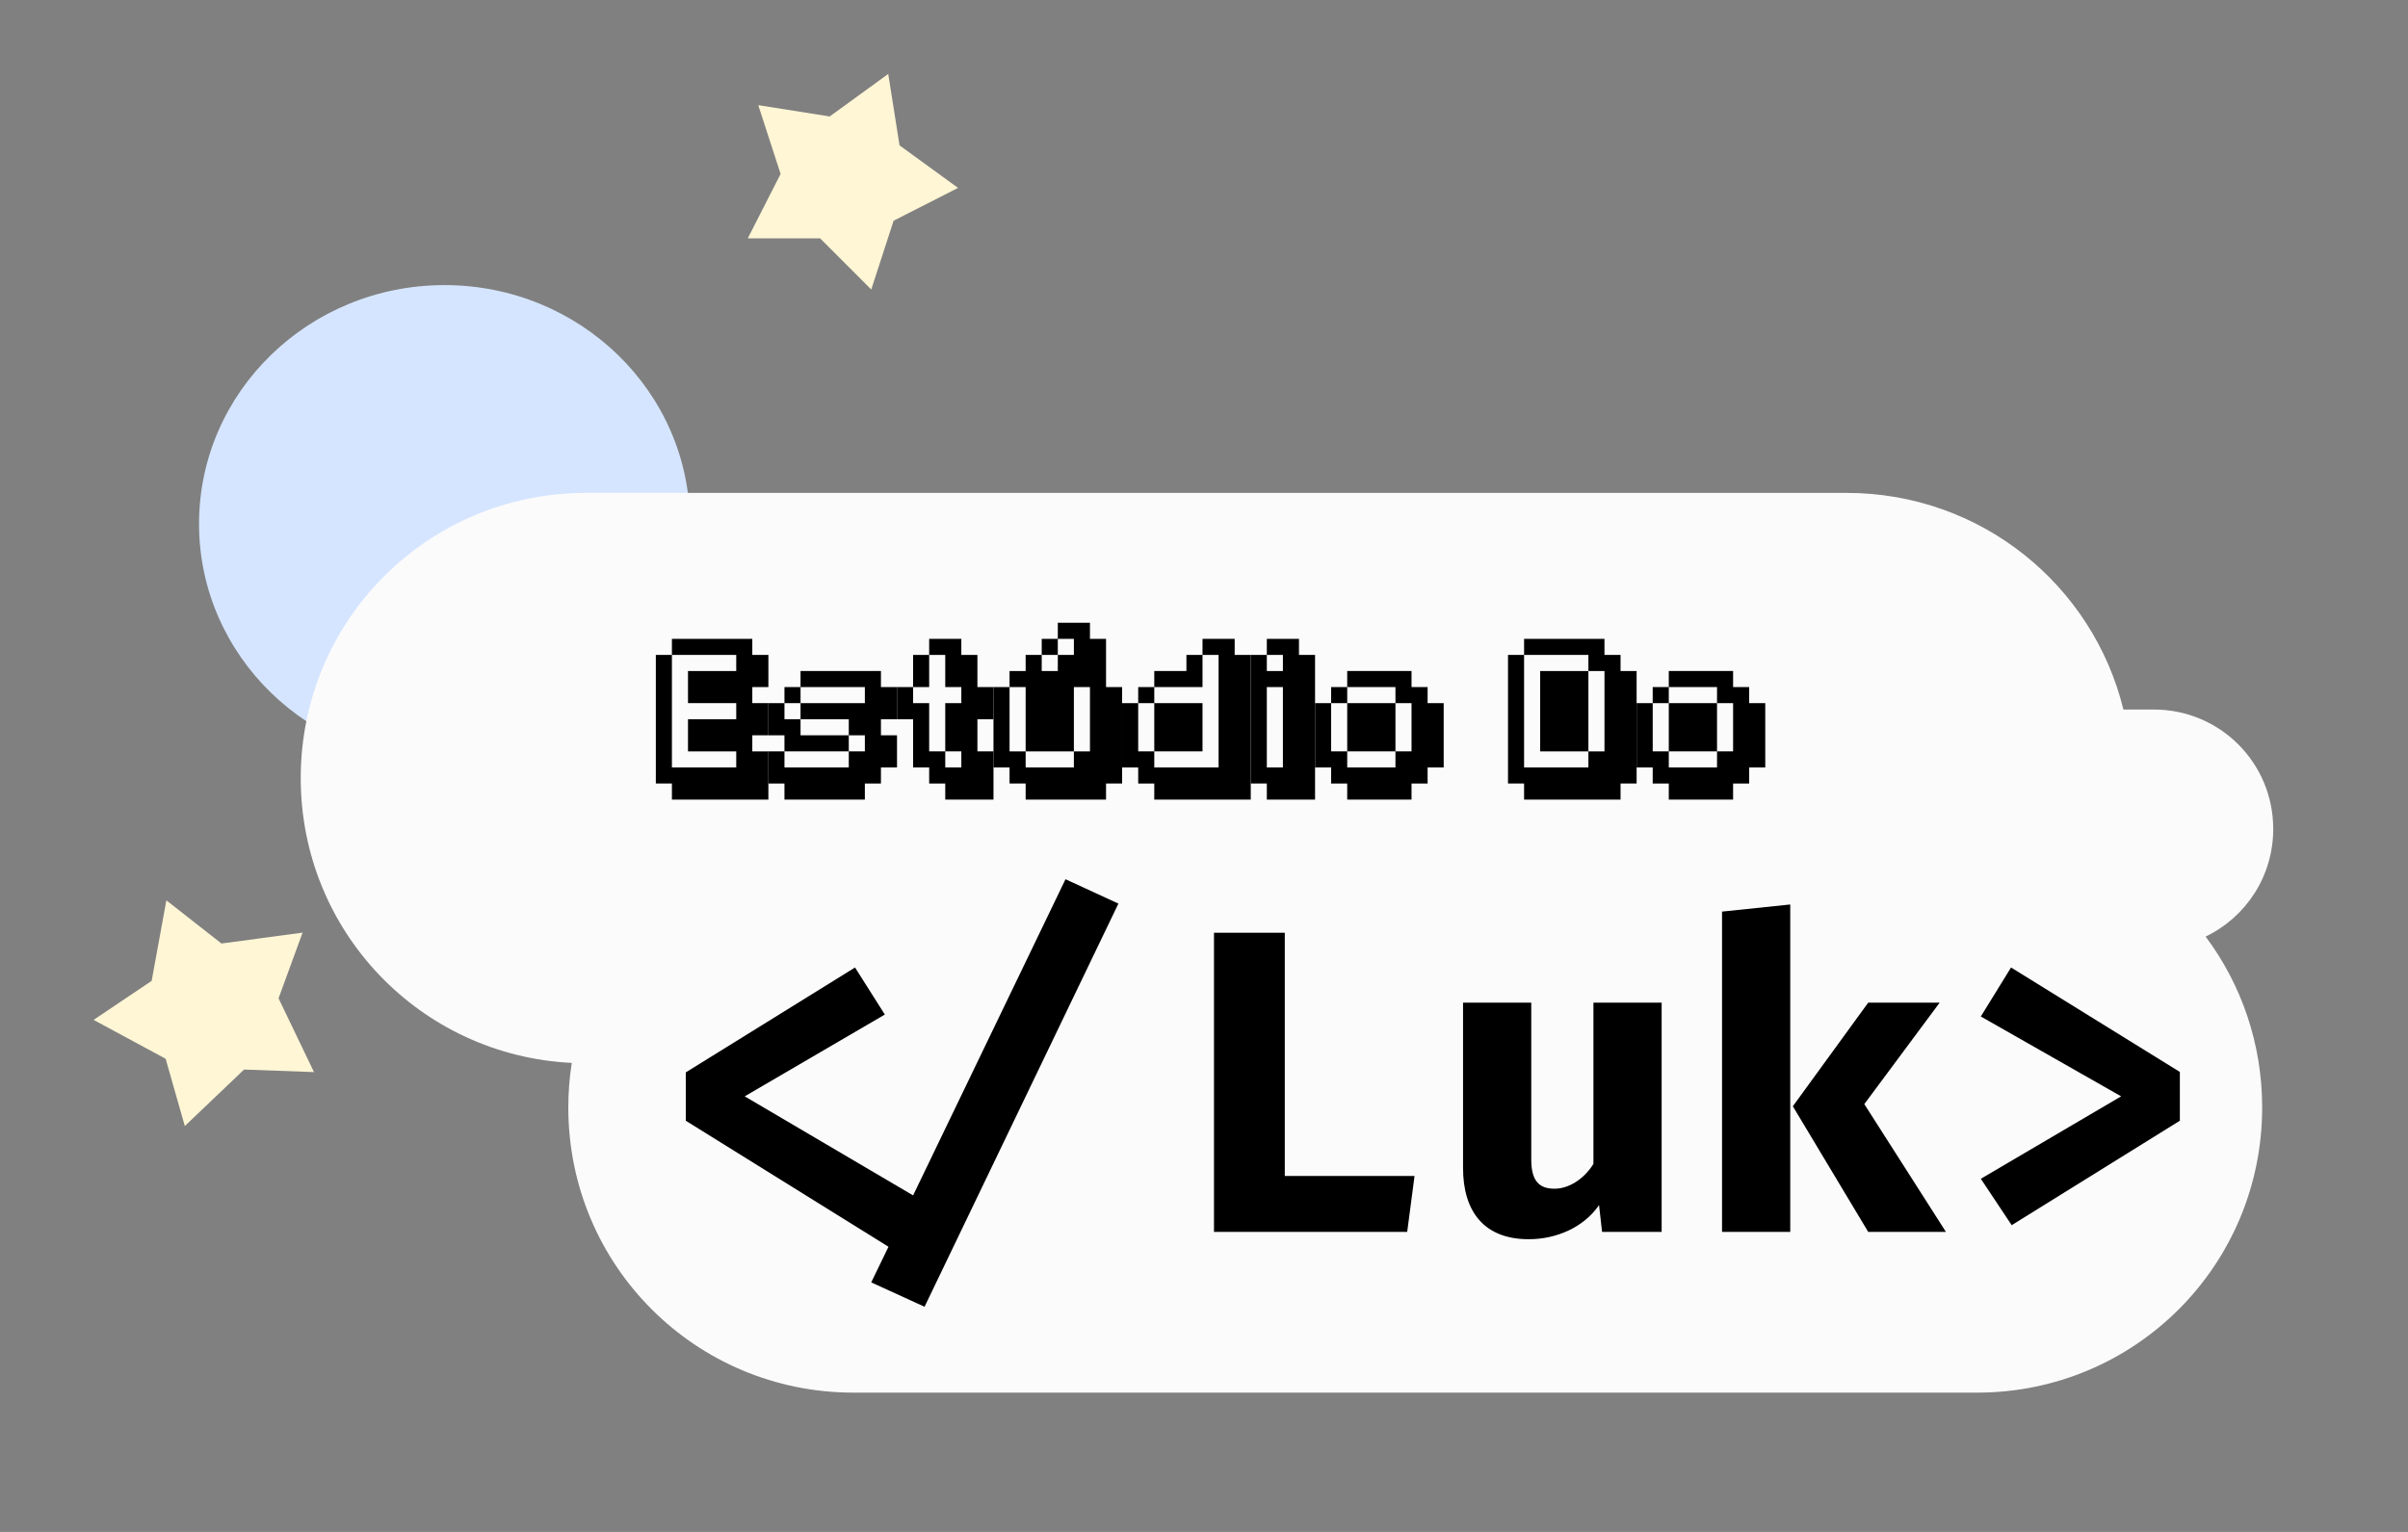 <?xml version="1.0" encoding="UTF-8" standalone="no"?>
<!-- Created with Inkscape (http://www.inkscape.org/) -->

<svg
   xmlns:dc="http://purl.org/dc/elements/1.1/"
   xmlns:cc="http://creativecommons.org/ns#"
   xmlns:rdf="http://www.w3.org/1999/02/22-rdf-syntax-ns#"
   xmlns:svg="http://www.w3.org/2000/svg"
   xmlns="http://www.w3.org/2000/svg"
   xmlns:sodipodi="http://sodipodi.sourceforge.net/DTD/sodipodi-0.dtd"
   xmlns:inkscape="http://www.inkscape.org/namespaces/inkscape"
   width="550"
   height="350"
   viewBox="0 0 145.521 92.604"
   version="1.1"
   id="svg8"
   sodipodi:docname="Logo.svg"
   inkscape:version="0.92.4 (5da689c313, 2019-01-14)">
  <rect x="0" y="0" width="145.521" height="92.604" fill="#808080" stroke="none"/>
  <defs
     id="defs2" />
  <sodipodi:namedview
     id="base"
     pagecolor="#ffffff"
     bordercolor="#666666"
     borderopacity="1.0"
     inkscape:pageopacity="0.0"
     inkscape:pageshadow="2"
     inkscape:zoom="0.98994949"
     inkscape:cx="238.36495"
     inkscape:cy="98.85818"
     inkscape:document-units="mm"
     inkscape:current-layer="layer1"
     showgrid="false"
     units="px"
     inkscape:pagecheckerboard="true"
     inkscape:window-width="1600"
     inkscape:window-height="837"
     inkscape:window-x="-8"
     inkscape:window-y="-8"
     inkscape:window-maximized="1" />
  <g
     inkscape:label="Camada 1"
     inkscape:groupmode="layer"
     id="layer1"
     transform="translate(0,-204.396)">
    <ellipse
       style="fill:#d5e5ff;fill-opacity:1;stroke:none;stroke-width:1;stroke-miterlimit:4;stroke-dasharray:none;stroke-opacity:1"
       id="path887"
       cx="26.861"
       cy="236.063"
       rx="14.833"
       ry="14.433" />
    <path
       style="fill:#fbfbfb;fill-opacity:1;stroke:none;stroke-width:1;stroke-miterlimit:4;stroke-dasharray:none;stroke-opacity:1"
       d="m 35.413,234.192 c -9.55,0 -17.239,7.688 -17.239,17.239 0,9.262 7.231,16.772 16.379,17.217 -0.137,0.878 -0.209,1.777 -0.209,2.694 0,9.55 7.688,17.239 17.239,17.239 h 67.886 c 9.55,0 17.239,-7.688 17.239,-17.239 0,-3.881 -1.27,-7.455 -3.418,-10.33 2.422,-1.162 4.086,-3.633 4.086,-6.508 0,-3.998 -3.218,-7.217 -7.216,-7.217 h -1.837 c -1.846,-7.536 -8.617,-13.096 -16.738,-13.096 z"
       id="rect901"
       inkscape:connector-curvature="0" />
    <g
       aria-label="Estúdio Do &lt;/Luk&gt;"
       transform="matrix(0.265,0,0,0.265,-9.889,196.192)"
       style="font-style:normal;font-weight:normal;font-size:40px;line-height:1.25;font-family:sans-serif;letter-spacing:0px;word-spacing:0px;fill:#000000;fill-opacity:1;stroke:none"
       id="flowRoot870">
      <path
         d="m 190.546,206.022 v -25.667 h 14.667 v 3.667 h -11 v 7.333 h 11 v 3.667 h -11 v 7.333 h 11 v 3.667 z m 22,-3.667 h -3.667 v -3.667 h 3.667 v -7.333 h -3.667 v -3.667 h 3.667 v -7.333 h -3.667 v -3.667 h -18.333 v 3.667 h -3.667 v 29.333 h 3.667 v 3.667 h 22 z"
         style="font-style:normal;font-variant:normal;font-weight:normal;font-stretch:normal;font-size:29.333px;font-family:Fipps;-inkscape-font-specification:Fipps"
         id="path912"
         inkscape:connector-curvature="0" />
      <path
         d="m 216.212,206.022 v -3.667 h 14.667 v 3.667 z m 0,-11 v -3.667 h 3.667 v 3.667 z m 3.667,3.667 v -3.667 h 11 v 3.667 z m 11,3.667 v -3.667 h 3.667 v 3.667 z m -11,-11 v -3.667 h 14.667 v 3.667 z m 22,7.333 h -3.667 v -3.667 h 3.667 v -7.333 h -3.667 v -3.667 h -18.333 v 3.667 h -3.667 v 3.667 h -3.667 v 7.333 h 3.667 v 3.667 h -3.667 v 7.333 h 3.667 v 3.667 h 18.333 v -3.667 h 3.667 v -3.667 h 3.667 z"
         style="font-style:normal;font-variant:normal;font-weight:normal;font-stretch:normal;font-size:29.333px;font-family:Fipps;-inkscape-font-specification:Fipps"
         id="path914"
         inkscape:connector-curvature="0" />
      <path
         d="m 252.879,206.022 v -3.667 h 3.667 v 3.667 z m 0,-14.667 v 11 h -3.667 v -11 h -3.667 v -3.667 h 3.667 v -7.333 h 3.667 v 7.333 h 3.667 v 3.667 z m 11,11 h -3.667 v -7.333 h 3.667 v -7.333 h -3.667 v -7.333 h -3.667 v -3.667 h -7.333 v 3.667 h -3.667 v 7.333 h -3.667 v 7.333 h 3.667 v 11 h 3.667 v 3.667 h 3.667 v 3.667 h 11 z"
         style="font-style:normal;font-variant:normal;font-weight:normal;font-stretch:normal;font-size:29.333px;font-family:Fipps;-inkscape-font-specification:Fipps"
         id="path916"
         inkscape:connector-curvature="0" />
      <path
         d="m 271.212,206.022 v -3.667 h 11 v 3.667 z m -3.667,-3.667 V 187.689 h 3.667 v 14.667 z m 14.667,0 V 187.689 h 3.667 v 14.667 z m -7.333,-18.333 v -3.667 h 3.667 v 3.667 z m 3.667,-3.667 v -3.667 h 3.667 v 3.667 z m 14.667,7.333 h -3.667 v -11 h -3.667 v -3.667 h -7.333 v 3.667 h -3.667 v 3.667 h -3.667 v 3.667 h -3.667 v 3.667 h -3.667 v 18.333 h 3.667 v 3.667 h 3.667 v 3.667 h 18.333 v -3.667 h 3.667 z"
         style="font-style:normal;font-variant:normal;font-weight:normal;font-stretch:normal;font-size:29.333px;font-family:Fipps;-inkscape-font-specification:Fipps"
         id="path918"
         inkscape:connector-curvature="0" />
      <path
         d="m 296.879,202.355 v -11 h 3.667 v 11 z m 3.667,3.667 v -3.667 h 11 v -11 h -11 v -3.667 h 11 v -7.333 h 3.667 v 25.667 z m 22,-25.667 h -3.667 v -3.667 h -7.333 v 3.667 h -3.667 v 3.667 h -7.333 v 3.667 h -3.667 v 3.667 h -3.667 v 14.667 h 3.667 v 3.667 h 3.667 v 3.667 h 22 z"
         style="font-style:normal;font-variant:normal;font-weight:normal;font-stretch:normal;font-size:29.333px;font-family:Fipps;-inkscape-font-specification:Fipps"
         id="path920"
         inkscape:connector-curvature="0" />
      <path
         d="M 326.212,206.022 V 187.689 h 3.667 v 18.333 z m 0,-22 v -3.667 h 3.667 v 3.667 z m 11,-3.667 h -3.667 v -3.667 h -7.333 v 3.667 h -3.667 v 29.333 h 3.667 v 3.667 h 11 z"
         style="font-style:normal;font-variant:normal;font-weight:normal;font-stretch:normal;font-size:29.333px;font-family:Fipps;-inkscape-font-specification:Fipps"
         id="path922"
         inkscape:connector-curvature="0" />
      <path
         d="m 344.546,206.022 v -3.667 h 11 v 3.667 z m -3.667,-3.667 v -11 h 3.667 v 11 z m 14.667,0 v -11 h 3.667 v 11 z m -11,-11 v -3.667 h 11 v 3.667 z m 22,0 h -3.667 v -3.667 h -3.667 v -3.667 h -14.667 v 3.667 h -3.667 v 3.667 h -3.667 v 14.667 h 3.667 v 3.667 h 3.667 v 3.667 h 14.667 v -3.667 h 3.667 v -3.667 h 3.667 z"
         style="font-style:normal;font-variant:normal;font-weight:normal;font-stretch:normal;font-size:29.333px;font-family:Fipps;-inkscape-font-specification:Fipps"
         id="path924"
         inkscape:connector-curvature="0" />
      <path
         d="m 384.879,206.022 v -25.667 h 14.667 v 3.667 h -11 v 18.333 h 11 v 3.667 z m 14.667,-3.667 v -18.333 h 3.667 v 18.333 z m 11,-18.333 h -3.667 v -3.667 h -3.667 v -3.667 h -18.333 v 3.667 h -3.667 v 29.333 h 3.667 v 3.667 h 22 v -3.667 h 3.667 z"
         style="font-style:normal;font-variant:normal;font-weight:normal;font-stretch:normal;font-size:29.333px;font-family:Fipps;-inkscape-font-specification:Fipps"
         id="path926"
         inkscape:connector-curvature="0" />
      <path
         d="m 417.879,206.022 v -3.667 h 11 v 3.667 z m -3.667,-3.667 v -11 h 3.667 v 11 z m 14.667,0 v -11 h 3.667 v 11 z m -11,-11 v -3.667 h 11 v 3.667 z m 22,0 h -3.667 v -3.667 h -3.667 v -3.667 h -14.667 v 3.667 h -3.667 v 3.667 h -3.667 v 14.667 h 3.667 v 3.667 h 3.667 v 3.667 h 14.667 v -3.667 h 3.667 v -3.667 h 3.667 z"
         style="font-style:normal;font-variant:normal;font-weight:normal;font-stretch:normal;font-size:29.333px;font-family:Fipps;-inkscape-font-specification:Fipps"
         id="path928"
         inkscape:connector-curvature="0" />
      <path
         d="m 280.304,231.522 -34.757,72.123 -38.4,-22.597 31.951,-18.658 -6.794,-10.732 -38.597,23.926 V 286.611 l 46.228,28.751 -3.938,8.123 12.16,5.563 44.209,-91.963 z"
         style="font-style:normal;font-variant:normal;font-weight:bold;font-stretch:normal;font-size:96px;font-family:'Fira Code';-inkscape-font-specification:'Fira Code Bold'"
         id="path930"
         inkscape:connector-curvature="0" />
      <path
         d="m 314.161,311.965 h 44.062 l 1.674,-12.751 H 330.309 V 243.731 h -16.148 z"
         style="font-style:normal;font-variant:normal;font-weight:bold;font-stretch:normal;font-size:96px;font-family:'Fira Code';-inkscape-font-specification:'Fira Code Bold'"
         id="path932"
         inkscape:connector-curvature="0" />
      <path
         d="m 386.516,259.682 h -15.557 v 37.711 c 0,9.945 4.825,16.246 14.966,16.246 6.302,0 12.505,-2.658 16.049,-7.778 l 0.689,6.105 h 13.588 V 259.682 H 400.694 v 36.775 c -2.166,3.495 -5.662,5.662 -8.862,5.662 -3.348,0 -5.317,-1.575 -5.317,-6.646 z"
         style="font-style:normal;font-variant:normal;font-weight:bold;font-stretch:normal;font-size:96px;font-family:'Fira Code';-inkscape-font-specification:'Fira Code Bold'"
         id="path934"
         inkscape:connector-curvature="0" />
      <path
         d="m 445.578,237.282 -15.557,1.625 v 73.058 h 15.557 z m 34.068,22.4 h -16.295 l -17.182,23.631 17.182,28.652 h 17.723 l -18.609,-29.145 z"
         style="font-style:normal;font-variant:normal;font-weight:bold;font-stretch:normal;font-size:96px;font-family:'Fira Code';-inkscape-font-specification:'Fira Code Bold'"
         id="path936"
         inkscape:connector-curvature="0" />
      <path
         d="m 495.927,251.657 -6.892,11.175 32,18.215 -32,18.806 7.04,10.585 38.351,-23.828 v -11.126 z"
         style="font-style:normal;font-variant:normal;font-weight:bold;font-stretch:normal;font-size:96px;font-family:'Fira Code';-inkscape-font-specification:'Fira Code Bold'"
         id="path938"
         inkscape:connector-curvature="0" />
    </g>
    <path
       sodipodi:type="star"
       style="fill:#fff6d5;fill-opacity:1;stroke:none;stroke-width:1;stroke-miterlimit:4;stroke-dasharray:none;stroke-opacity:1"
       id="path889"
       sodipodi:sides="5"
       sodipodi:cx="12.828938"
       sodipodi:cy="265.4622"
       sodipodi:r1="7.1964521"
       sodipodi:r2="4.0696306"
       sodipodi:arg1="0.54678884"
       sodipodi:arg2="1.0790744"
       inkscape:flatsided="false"
       inkscape:rounded="0"
       inkscape:randomized="0"
       d="m 18.976,269.204 -4.226,-0.154 -3.581,3.415 -1.159,-4.067 -4.354,-2.35 3.509,-2.359 0.889,-4.867 3.328,2.609 4.904,-0.658 -1.453,3.971 z"
       inkscape:transform-center-x="0.51267447"
       inkscape:transform-center-y="0.1811062" />
    <path
       sodipodi:type="star"
       style="fill:#fff6d5;fill-opacity:1;stroke:none;stroke-width:1;stroke-miterlimit:4;stroke-dasharray:none;stroke-opacity:1"
       id="path891"
       sodipodi:sides="5"
       sodipodi:cx="51.048477"
       sodipodi:cy="215.21554"
       sodipodi:r1="6.8714781"
       sodipodi:r2="3.8858552"
       sodipodi:arg1="1.3352513"
       sodipodi:arg2="1.9635699"
       inkscape:flatsided="false"
       inkscape:rounded="0"
       inkscape:randomized="0"
       d="m 52.652,221.897 -3.091,-3.092 -4.372,-5e-5 1.985,-3.895 -1.351,-4.158 4.318,0.684 3.537,-2.57 0.683,4.318 3.537,2.57 -3.896,1.984 z"
       inkscape:transform-center-x="-0.49554431"
       inkscape:transform-center-y="0.16675774" />
  </g>
</svg>
